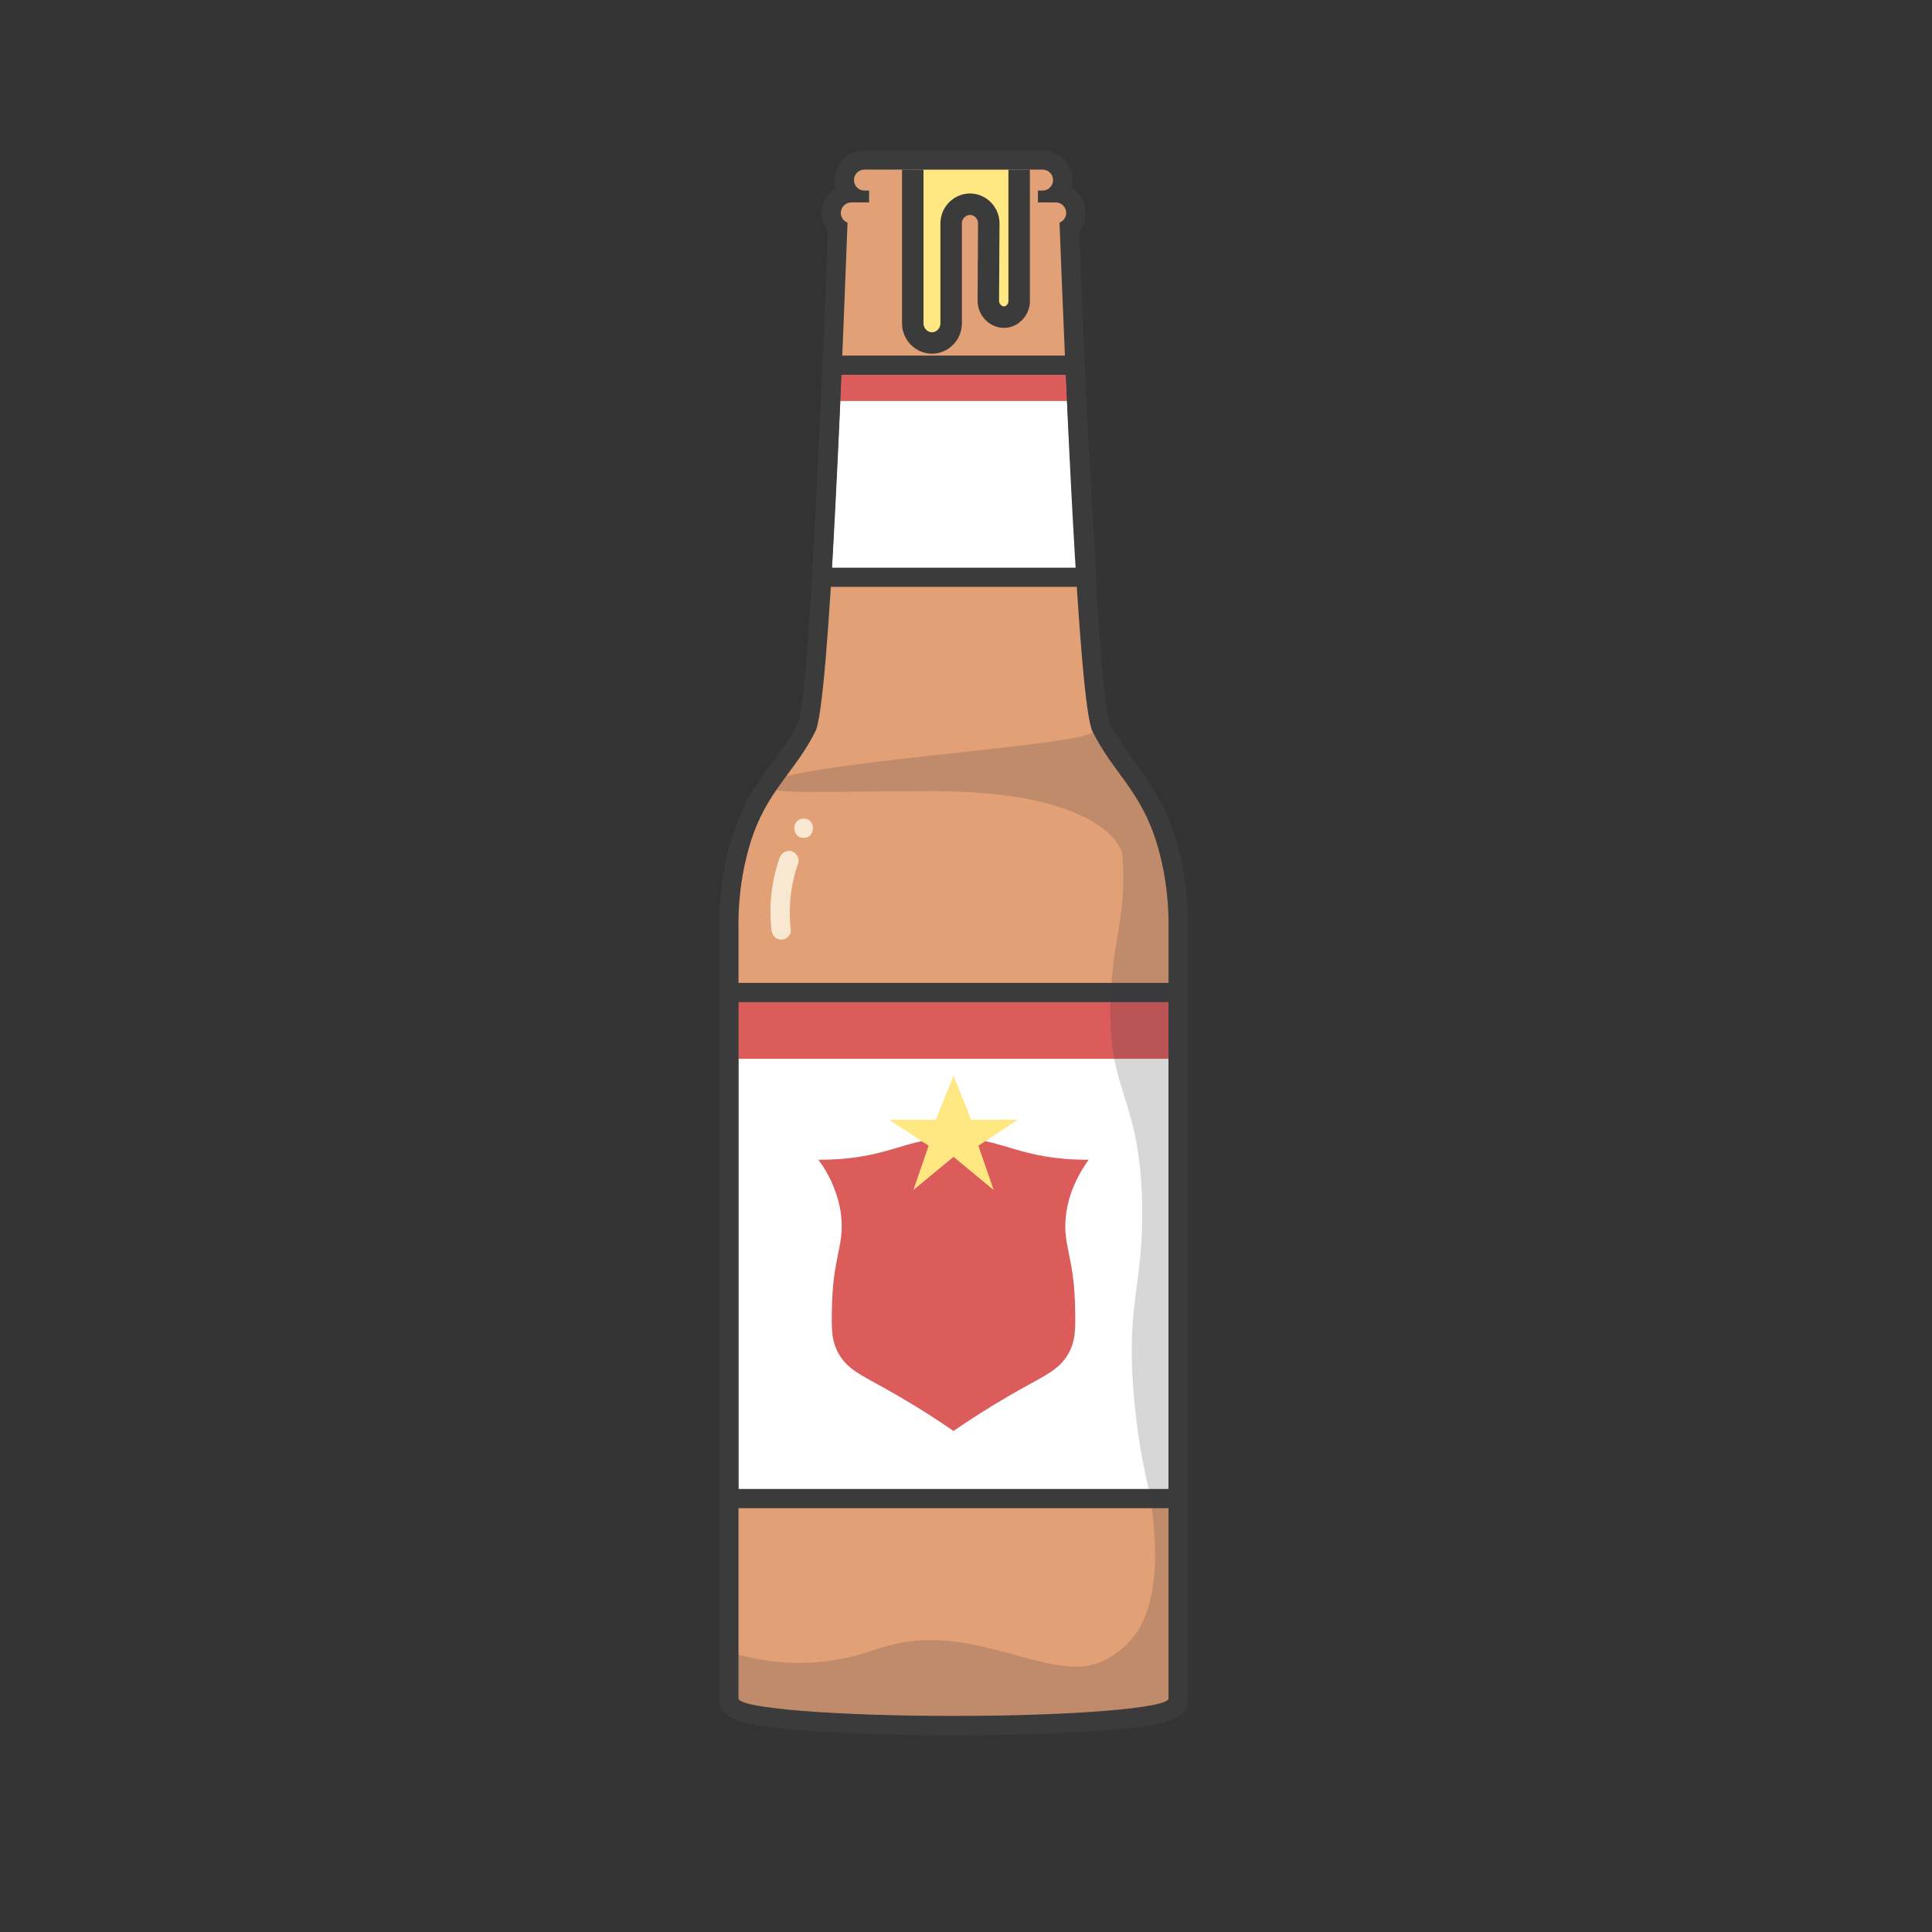 <?xml version="1.0" encoding="UTF-8"?>
<svg width="180px" height="180px" viewBox="0 0 180 180" version="1.1" xmlns="http://www.w3.org/2000/svg" xmlns:xlink="http://www.w3.org/1999/xlink">
    <rect x="0" y="0" width="180" height="180" fill="#333333" stroke="none"/>
    <!-- Generator: Sketch 61.2 (89653) - https://sketch.com -->
    <title>beer</title>
    <desc>Created with Sketch.</desc>
    <g id="beer" stroke="none" stroke-width="1" fill="none" fill-rule="evenodd">
        <g id="Group-10">
            <rect id="Rectangle" x="0" y="0" width="180" height="180"></rect>
            <g id="Group-24" transform="translate(67, 14)">
                <path d="M45.103,69.264 C43.628,64.337 40.988,62.61 39.093,58.767 C37.779,56.102 36.504,23.687 36.026,11.383 C36.389,11.24 36.648,10.892 36.648,10.477 C36.648,9.937 36.211,9.5 35.671,9.5 L34.019,9.5 L34.019,8.397 L34.448,8.397 C34.988,8.397 35.426,7.96 35.426,7.419 C35.426,6.879 34.988,6.441 34.448,6.441 L17.854,6.441 C17.313,6.441 16.875,6.879 16.875,7.419 C16.875,7.96 17.313,8.397 17.854,8.397 L18.283,8.397 L18.283,9.5 L16.631,9.5 C16.091,9.5 15.652,9.937 15.652,10.477 C15.652,10.892 15.912,11.241 16.277,11.383 C15.801,23.687 14.607,56.101 13.287,58.767 C11.38,62.622 8.69,64.32 7.199,69.264 C6.197,72.585 6.084,75.484 6.12,77.285 C6.12,77.285 6.12,148.886 6.12,148.887 C6.12,149.784 15.087,150.509 26.15,150.509 C37.214,150.509 46.181,149.784 46.182,148.887 L46.182,77.285 C46.215,75.479 46.097,72.584 45.103,69.264" id="Fill-1" fill="#3B3B3C" opacity="0.2"></path>
                <path d="M21.837,146.769 C16.462,146.769 11.406,146.6 7.6,146.291 C1.355,145.784 0.904,145.18 0.904,144.245 L0.905,72.645 C0.849,69.803 1.225,67.011 2.023,64.362 C2.966,61.236 4.37,59.34 5.728,57.507 C6.611,56.314 7.444,55.187 8.168,53.727 C9.347,51.344 10.547,20.106 11,8.347 L11.044,7.214 C10.663,6.867 10.438,6.373 10.438,5.836 C10.438,4.877 11.161,4.084 12.09,3.971 C11.822,3.647 11.66,3.23 11.66,2.778 C11.66,1.742 12.504,0.9 13.539,0.9 L30.134,0.9 C31.169,0.9 32.012,1.742 32.012,2.778 C32.012,3.23 31.851,3.647 31.583,3.971 C32.512,4.084 33.234,4.877 33.234,5.836 C33.234,6.372 33.01,6.866 32.631,7.213 C33.773,36.416 34.766,52.065 35.586,53.728 C36.301,55.178 37.12,56.301 37.985,57.491 C39.328,59.333 40.716,61.238 41.652,64.364 C42.444,67.014 42.819,69.805 42.769,72.66 L42.768,144.245 C42.768,145.18 42.317,145.784 36.073,146.291 C32.267,146.6 27.211,146.769 21.837,146.769" id="Fill-3" fill="#E1A076"></path>
                <polygon id="Fill-7" fill="#E1A076" points="0.904 125.615 42.768 125.615 42.768 78.475 0.904 78.475"></polygon>
                <path d="M43.668,77.575 L41.868,77.575 L1.804,77.575 L0.004,77.575 L0.004,79.375 L0.004,124.714 L0.004,126.514 L1.804,126.514 L41.868,126.514 L43.668,126.514 L43.668,124.714 L43.668,79.375 L43.668,77.575 Z M1.804,124.714 L41.868,124.714 L41.868,79.375 L1.804,79.375 L1.804,124.714 Z" id="Fill-9" fill="#3B3B3C"></path>
                <polygon id="Fill-10" fill="#DC5C5B" points="1.804 84.65 41.868 84.65 41.868 79.376 1.804 79.376"></polygon>
                <polygon id="Fill-11" fill="#FFFFFF" points="1.804 124.715 41.868 124.715 41.868 84.65 1.804 84.65"></polygon>
                <polygon id="Fill-12" fill="#E1A076" points="9.57 39.78 10.394 23.31 10.535 20.029 33.154 20.029 33.302 23.315 34.22 39.78"></polygon>
                <path d="M34.015,19.129 L32.294,19.129 L11.398,19.129 L9.673,19.129 L9.6,20.851 L9.495,23.278 L8.718,38.79 L8.623,40.679 L10.517,40.679 L33.268,40.679 L35.17,40.679 L35.064,38.779 L34.2,23.255 L34.092,20.849 L34.015,19.129 Z M32.294,20.929 L32.403,23.355 L33.268,38.879 L10.517,38.879 L11.293,23.355 L11.398,20.929 L32.294,20.929 Z" id="Fill-13" fill="#3B3B3C"></path>
                <polygon id="Fill-14" fill="#FFFFFF" points="33.268 38.88 10.517 38.88 11.293 23.355 32.403 23.355"></polygon>
                <polygon id="Fill-15" fill="#DC5C5B" points="32.403 23.355 11.293 23.355 11.398 20.929 32.294 20.929"></polygon>
                <path d="M32.3,99.327 C32.44,98.025 32.907,96.186 34.427,94.052 C27.833,94.052 26.525,92.01 21.837,92.01 C17.148,92.01 15.839,94.052 9.246,94.052 C9.72,94.686 10.358,95.674 10.828,97.002 C10.976,97.421 11.255,98.231 11.372,99.327 C11.657,101.981 10.65,103.041 10.522,107.408 C10.455,109.696 10.435,110.864 11.118,112.088 C11.937,113.558 13.145,114.067 15.541,115.405 C17.112,116.283 19.283,117.568 21.837,119.319 C24.389,117.568 26.562,116.283 28.131,115.405 C30.528,114.067 31.736,113.558 32.556,112.088 C33.238,110.864 33.218,109.696 33.151,107.408 C33.024,103.041 32.017,101.981 32.3,99.327" id="Fill-16" fill="#DC5C5B"></path>
                <polygon id="Fill-17" fill="#FFE881" points="27.833 90.323 23.483 90.323 21.837 86.238 20.191 90.323 15.839 90.323 19.518 92.747 18.094 96.877 21.837 93.78 25.579 96.877 24.155 92.747"></polygon>
                <g id="Group-20" transform="translate(18, 1.11)">
                    <path d="M0.04,0.691 L0.04,14.981 C0.019,16.019 0.873,16.864 1.861,16.845 C2.794,16.828 3.586,16.05 3.616,15.073 L3.616,5.648 C3.649,4.652 4.492,3.877 5.444,3.918 C6.343,3.957 7.093,4.71 7.122,5.648 C7.108,8.067 7.094,10.487 7.08,12.905 C7.083,13.809 7.84,14.49 8.624,14.435 C9.287,14.389 9.874,13.822 9.951,13.075 L9.951,0.691" id="Fill-18" fill="#FFE881"></path>
                    <path d="M0.04,0.691 L0.04,14.981 C0.019,16.019 0.873,16.864 1.861,16.845 C2.794,16.828 3.586,16.05 3.616,15.073 L3.616,5.648 C3.649,4.652 4.492,3.877 5.444,3.918 C6.343,3.957 7.093,4.71 7.122,5.648 C7.108,8.067 7.094,10.487 7.08,12.905 C7.083,13.809 7.84,14.49 8.624,14.435 C9.287,14.389 9.874,13.822 9.951,13.075 L9.951,0.691" id="Stroke-19" stroke="#3B3B3C" stroke-width="2"></path>
                </g>
                <path d="M1.799,140.167 C3.357,140.584 5.716,141.045 8.56,140.897 C11.808,140.728 14.094,139.849 15.022,139.543 C23.853,136.622 31.276,143.509 36.243,140.504 C38.47,139.158 41.872,136.606 40.143,125.262 C39.581,122.972 38.887,119.552 38.579,115.361 C37.976,107.149 39.564,105.519 39.413,98.163 C39.201,87.829 36.001,87.832 36.494,78.475 C36.783,72.994 37.974,71.221 37.585,65.71 C37.49,64.359 34.427,59.714 20.048,59.714 C8.55,59.714 4.816,60.058 4.59,59.203 C4.059,57.19 35.333,55.44 34.78,54.126 L41.115,62.725 L42.774,70.246 L42.774,142.688 L42.774,144.766 L37.17,146.179 L22.287,146.823 L1.805,145.564 L0.854,144.845 L0.854,140.111 L1.799,140.167 Z" id="Fill-21" fill="#3B3B3C" opacity="0.2"></path>
                <path d="M7.873,64.068 C9.03,64.068 9.033,62.268 7.873,62.268 C6.714,62.268 6.713,64.068 7.873,64.068" id="Fill-22" fill="#F8E8D1"></path>
                <path d="M6.677,72.646 C6.432,70.526 6.659,68.427 7.368,66.413 C7.528,65.954 7.184,65.428 6.738,65.306 C6.243,65.169 5.793,65.474 5.631,65.934 C4.88,68.075 4.615,70.393 4.877,72.646 C4.934,73.129 5.251,73.546 5.777,73.546 C6.22,73.546 6.734,73.132 6.677,72.646" id="Fill-23" fill="#F8E8D1"></path>
                <path d="M30.134,0 L13.539,0 C12.007,0 10.761,1.247 10.761,2.778 C10.761,3.019 10.793,3.254 10.85,3.477 C10.063,3.968 9.538,4.842 9.538,5.836 C9.538,6.476 9.753,7.073 10.129,7.551 L10.1,8.305 C9.7,18.735 8.479,50.475 7.345,53.363 C6.673,54.718 5.861,55.813 5.004,56.972 C3.601,58.867 2.149,60.827 1.162,64.104 C0.335,66.844 -0.053,69.73 0.006,72.681 L0.004,144.245 C0.004,146.226 1.976,146.738 7.526,147.187 C11.357,147.498 16.438,147.669 21.836,147.669 C27.234,147.669 32.316,147.498 36.146,147.187 C41.697,146.738 43.667,146.226 43.668,144.246 L43.669,72.645 C43.723,69.73 43.334,66.847 42.514,64.106 C41.534,60.833 40.1,58.864 38.713,56.96 C37.871,55.804 37.074,54.71 36.393,53.33 C35.867,51.985 34.931,42.892 33.545,7.549 C33.92,7.072 34.134,6.475 34.134,5.836 C34.134,4.842 33.609,3.968 32.823,3.477 C32.881,3.254 32.912,3.019 32.912,2.778 C32.912,1.247 31.665,0 30.134,0 M30.134,1.8 C30.674,1.8 31.112,2.238 31.112,2.778 C31.112,3.319 30.674,3.756 30.134,3.756 L29.703,3.756 L29.703,4.858 L31.357,4.858 C31.897,4.858 32.334,5.296 32.334,5.836 C32.334,6.25 32.075,6.6 31.712,6.742 C32.191,19.046 33.464,51.46 34.779,54.126 C36.675,57.968 39.314,59.695 40.79,64.623 C41.782,67.943 41.901,70.838 41.869,72.645 L41.868,144.245 C41.868,145.142 32.899,145.869 21.836,145.869 C10.773,145.869 1.804,145.142 1.804,144.245 L1.805,72.645 C1.769,70.843 1.883,67.945 2.885,64.623 C4.376,59.68 7.066,57.981 8.974,54.126 C10.293,51.46 11.486,19.047 11.963,6.742 C11.598,6.6 11.338,6.251 11.338,5.836 C11.338,5.296 11.777,4.858 12.316,4.858 L13.969,4.858 L13.969,3.756 L13.539,3.756 C12.998,3.756 12.561,3.319 12.561,2.778 C12.561,2.238 12.998,1.8 13.539,1.8 L30.134,1.8" id="Fill-5" fill="#3B3B3C"></path>
            </g>
        </g>
    </g>
</svg>